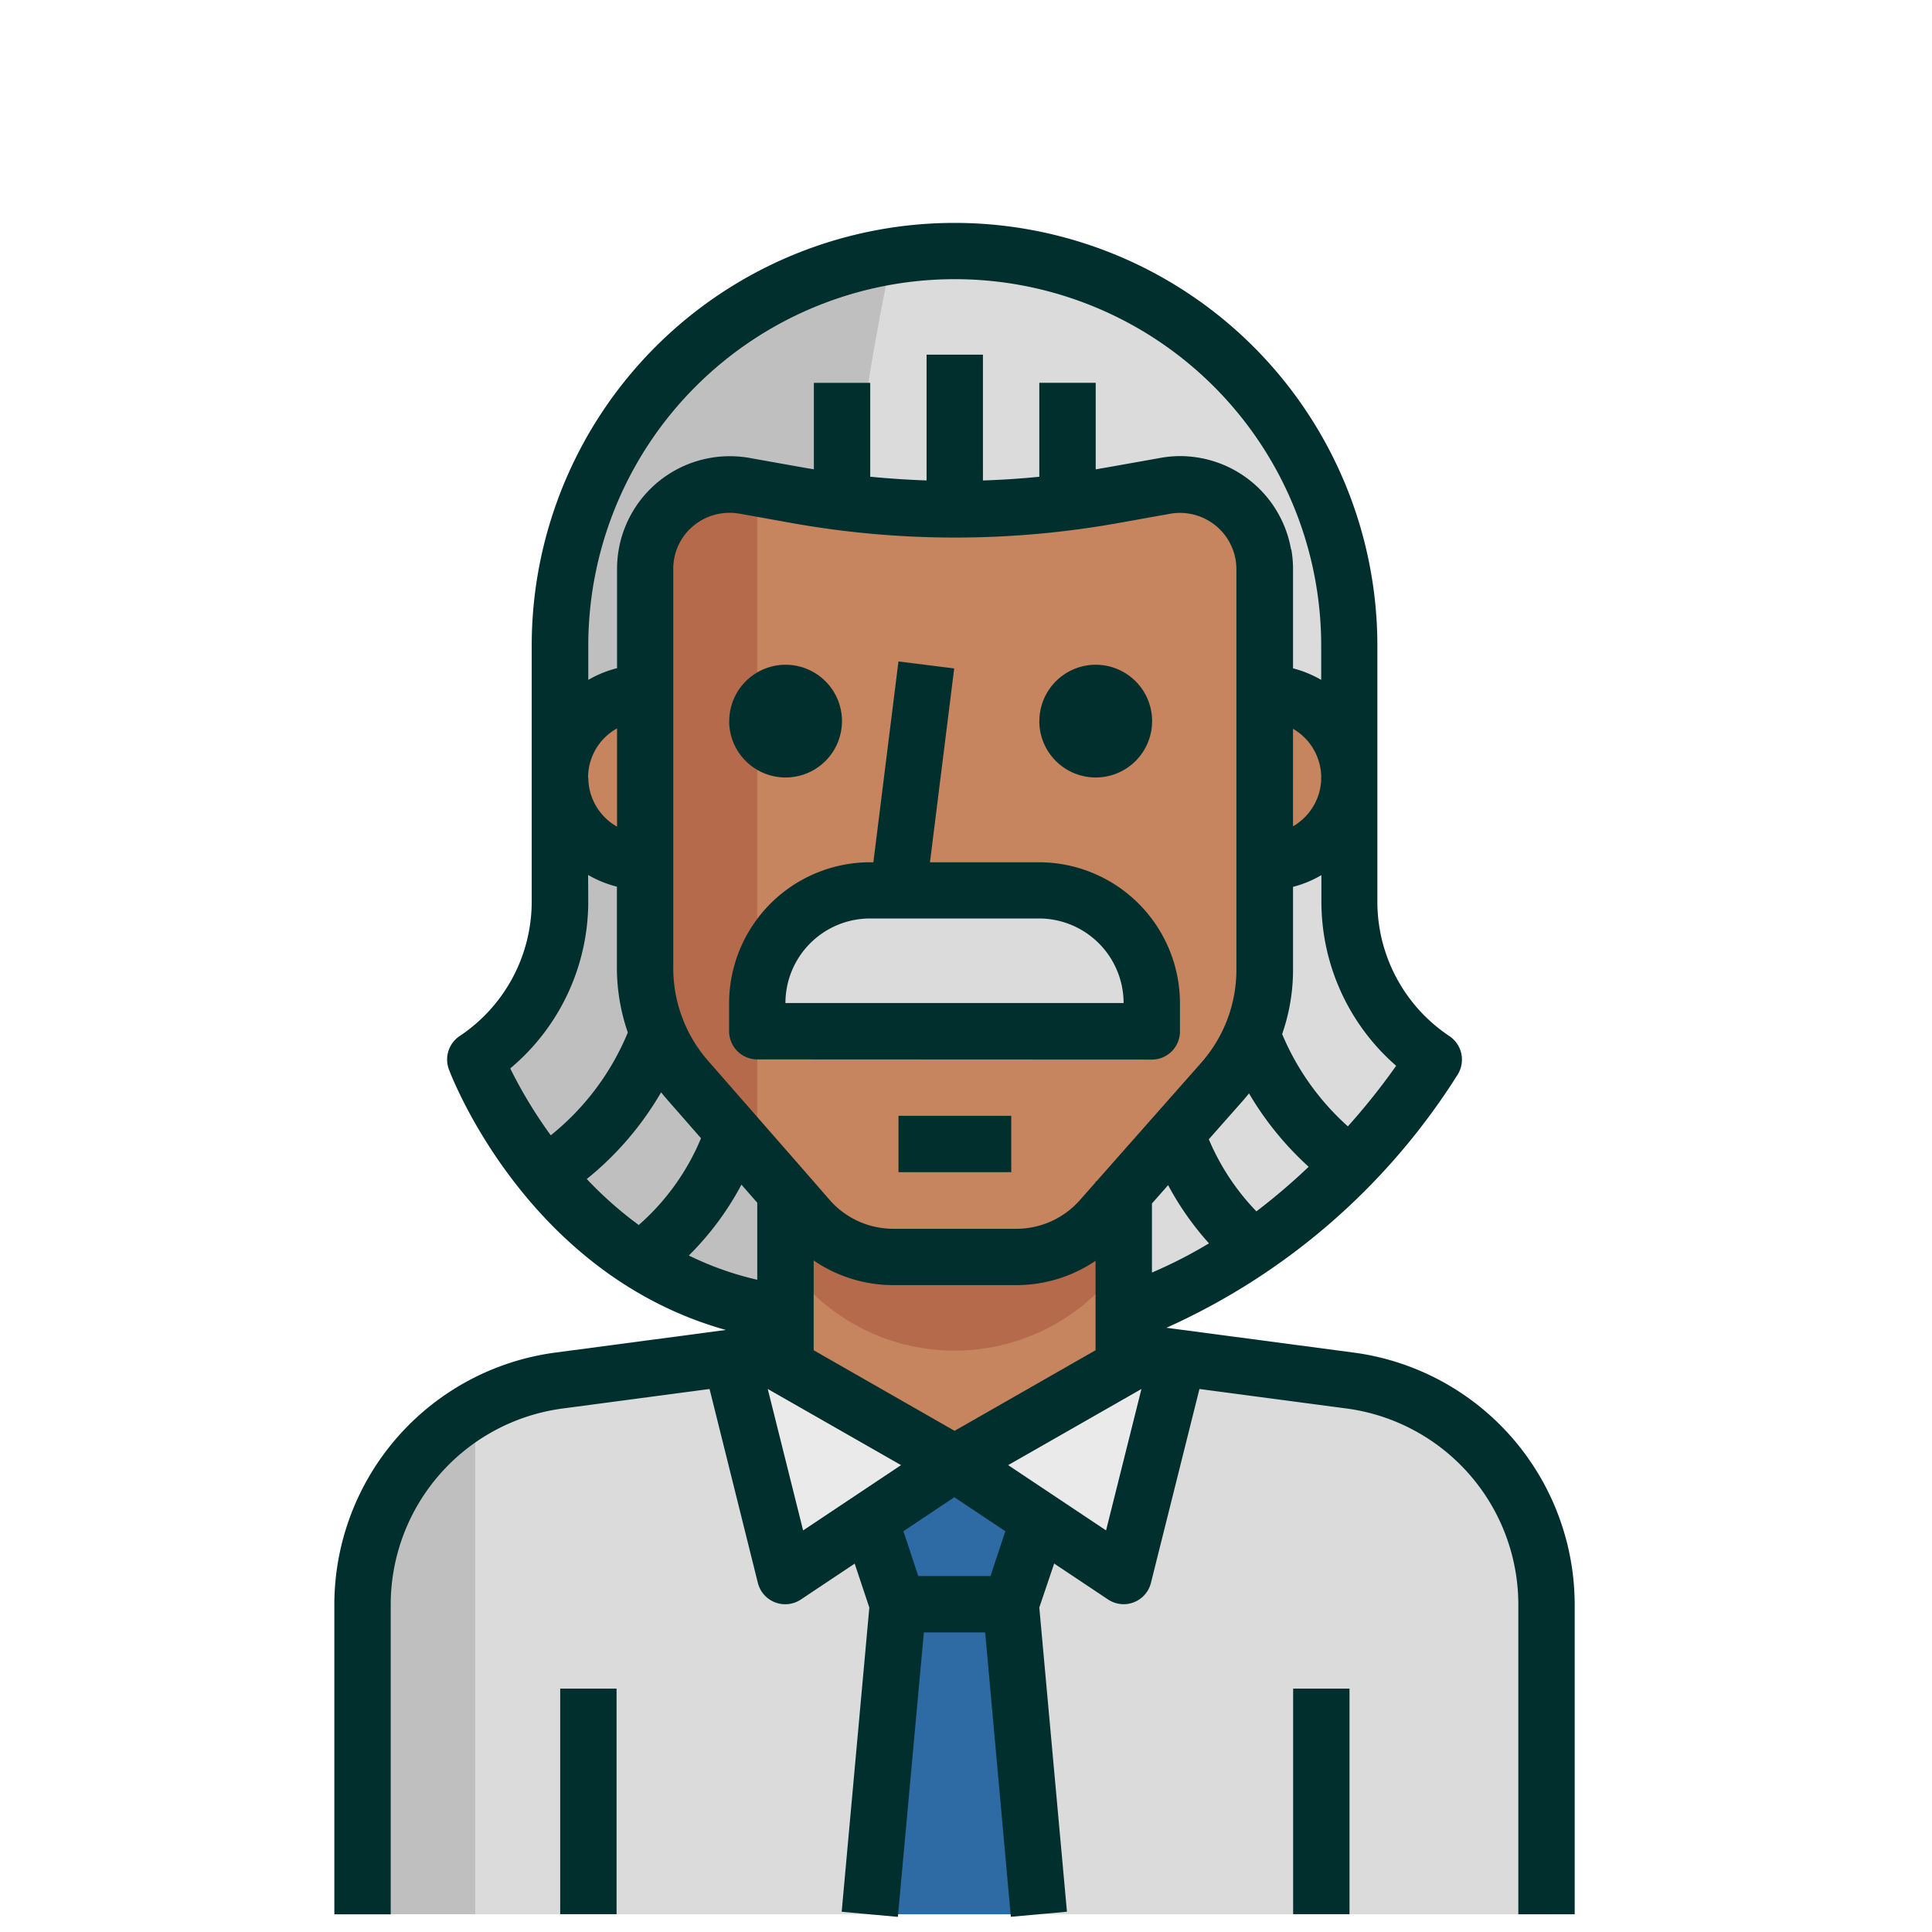 <svg id="h-2_1" xmlns="http://www.w3.org/2000/svg" width="52" height="52" viewBox="0 0 52 52">
  <g id="_015-man-11" data-name="015-man-11" transform="translate(9 6)">
    <path id="Tracé_3890" data-name="Tracé 3890" d="M128.6,37.117c5.311-1.692,8.346-6.829,8.346-6.829a5.114,5.114,0,0,1-2.276-4.249V19.151a10.622,10.622,0,0,0-8.4-10.387h0a10.709,10.709,0,0,0-4.446,0h0a10.622,10.622,0,0,0-8.4,10.387V26.04a5.114,5.114,0,0,1-2.276,4.249s2.276,6.07,8.346,6.829Z" transform="translate(-107.357 -7.771)" fill="#dbdbdb"/>
    <path id="Tracé_3891" data-name="Tracé 3891" d="M122.366,10.212a2.569,2.569,0,0,0-.539.083,10.622,10.622,0,0,0-8.4,10.387v6.889a5.114,5.114,0,0,1-2.276,4.249s2.276,6.07,8.346,6.829h3.331A62.717,62.717,0,0,1,122.366,10.212Z" transform="translate(-107.358 -9.303)" fill="#bfbfbf"/>
    <path id="Tracé_3892" data-name="Tracé 3892" d="M103.67,342.159l-5.5-.759L93,344.382l-5.167-2.951-5.5.759a6.07,6.07,0,0,0-5.266,5.986v8.346h31.867v-8.346A6.07,6.07,0,0,0,103.67,342.159Z" transform="translate(-76.31 -310.999)" fill="#dbdbdb"/>
    <path id="Tracé_3893" data-name="Tracé 3893" d="M208.308,286.556l-.615-.083v-5.311h-9.1v5.311l-.615.083,5.167,2.951Z" transform="translate(-186.449 -256.124)" fill="#c6845f"/>
    <g id="Groupe_1716" data-name="Groupe 1716" transform="translate(10.622 30.348)">
      <path id="Tracé_3894" data-name="Tracé 3894" d="M189.352,346.874l4.552-3.035-4.552-3.035h-1.517Z" transform="translate(-187.835 -340.804)" fill="#eaeaea"/>
      <path id="Tracé_3895" data-name="Tracé 3895" d="M256,343.839l4.552,3.035,1.517-6.07H260.55Z" transform="translate(-249.928 -340.804)" fill="#eaeaea"/>
    </g>
    <path id="Tracé_3896" data-name="Tracé 3896" d="M230.437,387.025l.759-8.346-.759-2.276,2.276-1.518,2.276,1.518-.759,2.276.759,8.346" transform="translate(-216.021 -341.502)" fill="#2e6aa3"/>
    <path id="Tracé_3897" data-name="Tracé 3897" d="M77.069,363.776v8.346H80.1v-13.6A6.072,6.072,0,0,0,77.069,363.776Z" transform="translate(-76.31 -326.6)" fill="#bfbfbf"/>
    <path id="Tracé_3898" data-name="Tracé 3898" d="M204.875,281.161V284.2l.668.668a5.494,5.494,0,0,0,3.885,1.608h0a5.494,5.494,0,0,0,3.885-1.608l.668-.668v-3.035Z" transform="translate(-192.735 -256.124)" fill="#b56a4c"/>
    <g id="Groupe_1717" data-name="Groupe 1717" transform="translate(6.07 7.041)">
      <path id="Tracé_3899" data-name="Tracé 3899" d="M179.12,81.34V92.077A4.551,4.551,0,0,1,178,95.112l-3.278,3.71a3.034,3.034,0,0,1-2.276,1.032H169.12a3.034,3.034,0,0,1-2.276-1.032l-3.278-3.748a4.551,4.551,0,0,1-1.123-3.035V81.34a2.276,2.276,0,0,1,2.277-2.275,2.234,2.234,0,0,1,.409.037l1.32.235a24.182,24.182,0,0,0,8.68,0l1.32-.235a2.274,2.274,0,0,1,2.671,2.238Z" transform="translate(-160.152 -79.065)" fill="#c6845f"/>
      <path id="Tracé_3900" data-name="Tracé 3900" d="M341.961,142.108H341.2v4.552h.759a2.276,2.276,0,0,0,0-4.552Z" transform="translate(-322.992 -136.494)" fill="#c6845f"/>
      <path id="Tracé_3901" data-name="Tracé 3901" d="M136.712,144.384a2.276,2.276,0,0,0,2.276,2.276h.759v-4.552h-.759A2.277,2.277,0,0,0,136.712,144.384Z" transform="translate(-136.712 -136.494)" fill="#c6845f"/>
    </g>
    <path id="Tracé_3902" data-name="Tracé 3902" d="M206.977,205.545H196.355v-.759a3.035,3.035,0,0,1,3.035-3.035h4.552a3.035,3.035,0,0,1,3.035,3.035Z" transform="translate(-184.974 -183.785)" fill="#dbdbdb"/>
    <path id="Tracé_3903" data-name="Tracé 3903" d="M165.307,79.159l-.349-.061a2.276,2.276,0,0,0-2.649,1.829,2.243,2.243,0,0,0-.037.409V92.072a4.551,4.551,0,0,0,1.123,3.035l1.912,2.14V79.159Z" transform="translate(-153.926 -72.02)" fill="#b56a4c"/>
    <path id="Union_11" data-name="Union 11" d="M1334.517,1459.936h-1.65l-.7,7.656-1.512-.138.744-8.187-.394-1.183-1.45.967a.759.759,0,0,1-1.156-.448l-1.3-5.219-3.976.528a5.328,5.328,0,0,0-4.606,5.264v8.347H1317v-8.347a6.85,6.85,0,0,1,5.925-6.769l4.612-.612c-5.322-1.49-7.361-6.767-7.453-7.011a.761.761,0,0,1,.289-.9,4.348,4.348,0,0,0,1.939-3.618v-2.578h0v-4.309a11.38,11.38,0,0,1,22.761,0v3.478c0,.024,0,.049,0,.073s0,.049,0,.073v.686h0v2.58a4.345,4.345,0,0,0,1.939,3.617.762.762,0,0,1,.233,1.018,17.947,17.947,0,0,1-7.849,6.832l5.063.671a6.852,6.852,0,0,1,5.925,6.77v8.345h-1.517v-8.346a5.328,5.328,0,0,0-4.608-5.265l-3.975-.527-1.305,5.217a.757.757,0,0,1-1.155.448l-1.45-.967-.4,1.184.744,8.187-1.51.137Zm-2.2-2.724.4,1.207h1.943l.4-1.207-1.373-.915Zm-2.7-.021,2.636-1.758-3.588-2.05Zm5.519-1.758,2.635,1.757.952-3.806Zm-5.235-3.092,3.793,2.169,3.794-2.169v-2.407a3.8,3.8,0,0,1-2.123.654h-3.325a3.8,3.8,0,0,1-2.139-.663Zm-3.359-2.55a8.443,8.443,0,0,0,1.841.653v-2.073l-.426-.487A7.893,7.893,0,0,1,1326.54,1449.792Zm12.464-1.4v1.859a12.48,12.48,0,0,0,1.535-.786,7.885,7.885,0,0,1-1.1-1.567Zm-12.439-18.152a1.505,1.505,0,0,0-.445,1.073v10.7a3.792,3.792,0,0,0,.935,2.536l2.838,3.245h.005v.006l.434.5a2.278,2.278,0,0,0,1.706.773h3.323a2.279,2.279,0,0,0,1.706-.775l.418-.474v-.026h.023l2.837-3.211a3.785,3.785,0,0,0,.932-2.525v-10.744a1.59,1.59,0,0,0-.023-.262,1.52,1.52,0,0,0-1.756-1.229l-1.318.236a24.907,24.907,0,0,1-8.951,0l-1.317-.236a1.524,1.524,0,0,0-.276-.024A1.506,1.506,0,0,0,1326.565,1430.244Zm-2.774,17.491a10.218,10.218,0,0,0,1.4,1.24,6.348,6.348,0,0,0,1.676-2.335l-.954-1.09c-.041-.048-.082-.1-.121-.145A8.427,8.427,0,0,1,1323.791,1447.735Zm17.7-2.15-.957,1.083a6.362,6.362,0,0,0,1.281,1.94,16.711,16.711,0,0,0,1.407-1.2,8.447,8.447,0,0,1-1.606-1.975C1341.572,1445.486,1341.529,1445.536,1341.487,1445.585Zm-17.659-5.315a5.861,5.861,0,0,1-2.1,4.491,12.418,12.418,0,0,0,1.091,1.8,6.949,6.949,0,0,0,2.074-2.767,5.339,5.339,0,0,1-.294-1.79v-2.135a3,3,0,0,1-.775-.316Zm18.969-.4v2.181a5.248,5.248,0,0,1-.293,1.785,6.928,6.928,0,0,0,1.769,2.484,18.089,18.089,0,0,0,1.3-1.63,5.855,5.855,0,0,1-2.012-4.42v-.712A3.011,3.011,0,0,1,1342.8,1439.87Zm-18.968-2.939a1.517,1.517,0,0,0,.774,1.322v-2.645A1.518,1.518,0,0,0,1323.829,1436.931Zm18.968,1.313a1.518,1.518,0,0,0,.758-1.262v-.1a1.519,1.519,0,0,0-.758-1.262Zm-.046-7.451a3.015,3.015,0,0,1,.046.522v2.677a3.055,3.055,0,0,1,.758.311v-.922a9.863,9.863,0,1,0-19.726,0v.922a3.024,3.024,0,0,1,.774-.315v-2.672a3.033,3.033,0,0,1,3.035-3.033h0a3.006,3.006,0,0,1,.546.049l1.316.235c.134.024.267.047.4.069v-2.327h1.517v2.526q.759.074,1.517.1v-3.385h1.517v3.386q.76-.024,1.517-.1v-2.529h1.518v2.33l.421-.073,1.324-.236a2.987,2.987,0,0,1,.534-.048A3.036,3.036,0,0,1,1342.751,1430.793Zm.049,36.731v-6.07h1.517v6.07Zm-19.727,0v-6.07h1.517v6.07Zm9.105-19.971v-1.517h3.035v1.517Zm-3.8-3.035a.759.759,0,0,1-.759-.759V1443a3.8,3.8,0,0,1,3.794-3.793h.089l.675-5.405,1.5.188-.652,5.217h2.935a3.8,3.8,0,0,1,3.794,3.793v.759a.758.758,0,0,1-.759.759Zm.759-1.517h9.1a2.279,2.279,0,0,0-2.276-2.276h-4.552A2.278,2.278,0,0,0,1329.141,1443Zm6.833-7.588a1.517,1.517,0,1,1,1.517,1.517A1.518,1.518,0,0,1,1335.974,1435.413Zm-8.347,0a1.517,1.517,0,1,1,1.517,1.517A1.517,1.517,0,0,1,1327.627,1435.413Z" transform="translate(-1317.001 -1421.999)" fill="#012f2d"/>
  </g>
  <rect id="Rectangle_414" data-name="Rectangle 414" width="52" height="52" fill="none"/>
</svg>
